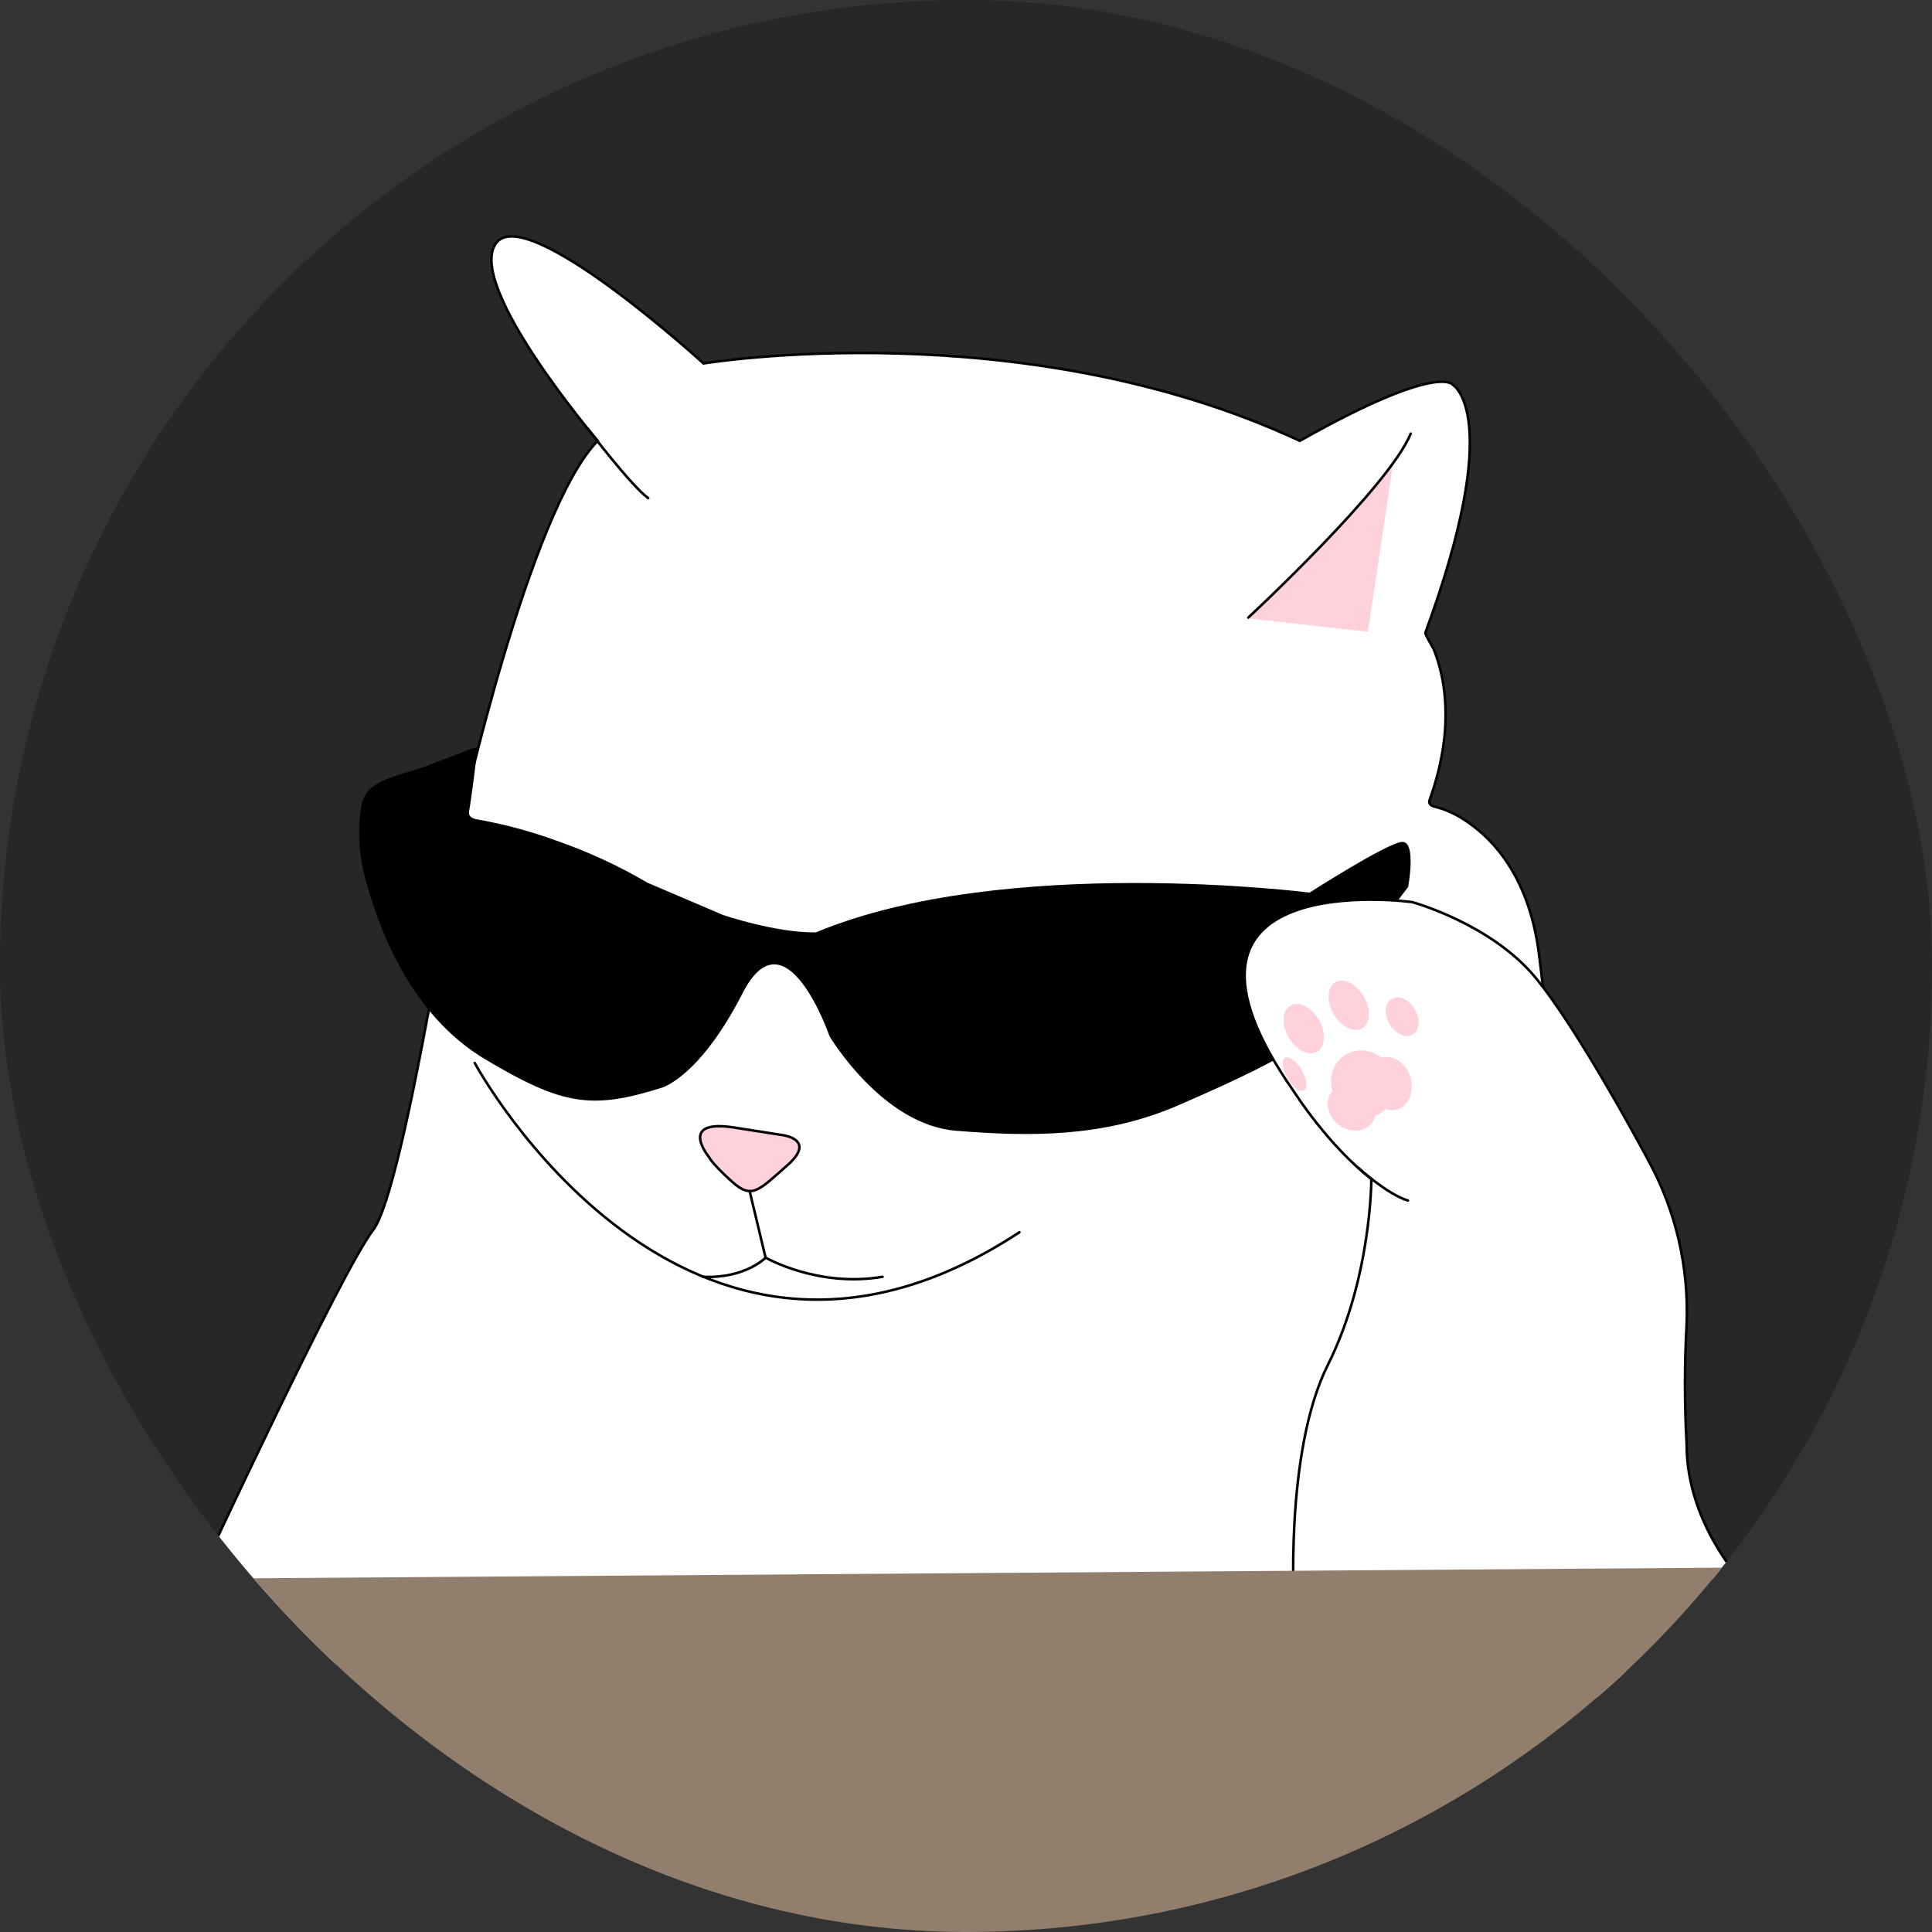 <svg width="760" height="760" viewBox="0 0 760 760" fill="none" xmlns="http://www.w3.org/2000/svg">
<rect x="0" y="0" width="760" height="760" fill="#333333" stroke="none"/>
<g clip-path="url(#clip0_335_1645)">
<rect width="760" height="760" rx="380" fill="#272727"/>
<path d="M235.13 173.412C235.13 173.412 183.351 112.544 195.024 95.797C206.696 79.05 276.758 142.971 276.758 142.971C276.758 142.971 401.654 122.346 511.311 173.412C566.474 142.303 571.562 151.424 571.562 151.424C571.562 151.424 592.206 163.217 560.729 248.825C560.467 249.533 563.733 254.696 564.061 255.521C566.499 261.784 567.971 268.381 568.428 275.086C568.904 281.649 568.613 288.245 567.562 294.742C566.952 298.626 566.115 302.472 565.057 306.26C564.454 308.409 563.794 310.541 563.077 312.655C562.303 314.909 561.267 316.494 564.388 317.32C567.831 318.183 571.13 319.538 574.185 321.343C579.339 324.423 583.977 328.292 587.93 332.809C598.344 344.668 603.537 360.117 605.426 375.58L641.309 668.44L69.629 653.266L80.79 614.976C80.79 614.976 134.274 500.081 146.786 483.845C159.298 467.609 181.253 322.535 181.253 322.535C181.253 322.535 208.218 200.799 235.13 173.412Z" fill="white" stroke="black" stroke-miterlimit="10" stroke-linecap="round"/>
<path d="M184.886 321.002C185.055 321.21 185.254 321.391 185.477 321.539C186.306 322.025 187.233 322.321 188.191 322.404C198.937 324.343 209.491 327.219 219.734 331C231.894 335.277 243.613 340.719 254.725 347.249L284.418 359.921C284.418 359.921 305.232 367.023 320.97 366.774C395.098 335.836 515.168 351.128 515.168 351.128C515.168 351.128 545.792 331.472 551.549 331.184C557.307 330.896 553.923 348.94 553.923 348.94L502.302 416.399C502.302 416.399 492.15 422.492 463.048 434.994C433.945 447.495 405.17 447.167 376.054 444.808C346.938 442.45 326.308 407.606 326.308 407.606C326.308 407.606 309.048 357.562 292.117 390.702C275.185 423.842 260.299 427.891 260.299 427.891C232.547 436.684 221.045 434.666 190.919 416.74C160.794 398.813 148.61 363.983 143.534 345.048C141.419 337.062 140.783 328.758 141.659 320.544C142.105 316.337 142.813 312.367 146.406 309.667C152.348 305.225 160.754 304.006 167.561 301.386C172.073 299.656 176.584 297.926 181.109 296.249C183.202 295.241 185.402 294.472 187.667 293.956C187.142 301.661 185.962 309.287 184.913 316.927C184.755 318.342 184.047 319.862 184.886 321.002Z" fill="black"/>
<path d="M684.092 620.677C684.092 620.677 663.488 598.164 663.488 568.431C662.606 552.491 662.606 536.515 663.488 520.575C664.357 498.304 659.182 476.213 648.51 456.641C648.51 456.641 621.348 405.405 603.84 384.347C586.331 363.289 555.562 354.876 555.562 354.876C555.562 354.876 445.906 339.662 509.371 429.948C509.371 429.948 522.315 450.364 539.444 463.809C539.444 463.809 539.575 502.492 522.315 536.982C505.056 571.471 509.108 633.872 509.108 633.872L684.092 620.677Z" fill="white" stroke="black" stroke-miterlimit="10" stroke-linecap="round"/>
<path d="M186.749 418.154C186.749 418.154 269.375 571.3 401.013 484.736" stroke="black" stroke-miterlimit="10" stroke-linecap="round"/>
<path d="M278.922 455.187C278.922 455.187 266.358 440.091 288.693 443.524C307.97 446.546 307.97 446.546 307.97 446.546C307.97 446.546 321.311 448.215 309.756 458.358C298.202 468.5 295.801 471.92 287.801 464.7C279.801 457.48 278.922 455.187 278.922 455.187Z" fill="#FFD2DB" stroke="black" stroke-miterlimit="10"/>
<path d="M294.898 468.552L301.167 494.76C301.167 494.76 293.127 503.003 276.562 502.269" stroke="black" stroke-miterlimit="10" stroke-linecap="round"/>
<path d="M301.128 494.708C301.128 494.708 321.784 506.593 347.162 502.256" stroke="black" stroke-miterlimit="10" stroke-linecap="round"/>
<path d="M-274.833 623.56L1016.35 614.229L1005.48 866.088L-302 821.781L-274.833 623.56Z" fill="#917E6C"/>
<path d="M491.43 243.309L538.107 248.55L548.022 182.152C533.123 201.481 513.411 222.08 491.43 243.309Z" fill="#FFD2DB"/>
<path d="M554.945 170.581C546.25 191.77 491.048 242.941 491.048 242.941" stroke="black" stroke-miterlimit="10" stroke-linecap="round"/>
<path d="M518.104 413.726C521.391 411.829 521.707 406.228 518.81 401.214C515.912 396.2 510.899 393.672 507.612 395.568C504.325 397.464 504.009 403.066 506.906 408.08C509.804 413.094 514.817 415.622 518.104 413.726Z" fill="#FFD2DB"/>
<path d="M543.814 437.402C549.49 433.567 550.729 425.491 546.582 419.364C542.435 413.237 534.472 411.38 528.796 415.215C523.12 419.05 521.88 427.126 526.027 433.253C530.174 439.38 538.138 441.238 543.814 437.402Z" fill="#FFD2DB"/>
<path d="M535.817 404.539C539.104 402.642 539.42 397.041 536.522 392.027C533.625 387.013 528.612 384.485 525.325 386.381C522.038 388.277 521.722 393.879 524.619 398.893C527.516 403.907 532.53 406.435 535.817 404.539Z" fill="#FFD2DB"/>
<path d="M555.657 406.997C558.424 405.401 558.843 400.952 556.594 397.06C554.345 393.168 550.279 391.306 547.513 392.902C544.746 394.498 544.327 398.947 546.576 402.839C548.825 406.731 552.891 408.593 555.657 406.997Z" fill="#FFD2DB"/>
<path d="M549.503 436.48C554.071 435.173 556.465 429.544 554.85 423.909C553.235 418.273 548.222 414.764 543.654 416.071C539.086 417.378 536.692 423.007 538.307 428.642C539.923 434.278 544.935 437.787 549.503 436.48Z" fill="#FFD2DB"/>
<path d="M539.71 441.739C542.549 438.004 541.287 432.273 536.892 428.937C532.497 425.601 526.632 425.925 523.793 429.659C520.954 433.394 522.215 439.125 526.611 442.461C531.006 445.796 536.87 445.473 539.71 441.739Z" fill="#FFD2DB"/>
<path d="M512.984 428.993C514.528 428.102 514.114 424.5 512.06 420.946C510.007 417.393 507.091 415.233 505.548 416.124C504.005 417.014 504.419 420.616 506.472 424.17C508.526 427.724 511.441 429.883 512.984 428.993Z" fill="#FFD2DB"/>
<path d="M534.368 459.445C534.368 459.445 545.883 469.928 553.857 472.261" stroke="black" stroke-miterlimit="10" stroke-linecap="round"/>
<path d="M231.196 168.642C231.196 168.642 248.535 191.377 254.974 195.938Z" fill="white"/>
<path d="M231.196 168.642C231.196 168.642 248.535 191.377 254.974 195.938" stroke="black" stroke-miterlimit="10" stroke-linecap="round"/>
</g>
<defs>
<clipPath id="clip0_335_1645">
<rect width="760" height="760" rx="380" fill="white"/>
</clipPath>
</defs>
</svg>
